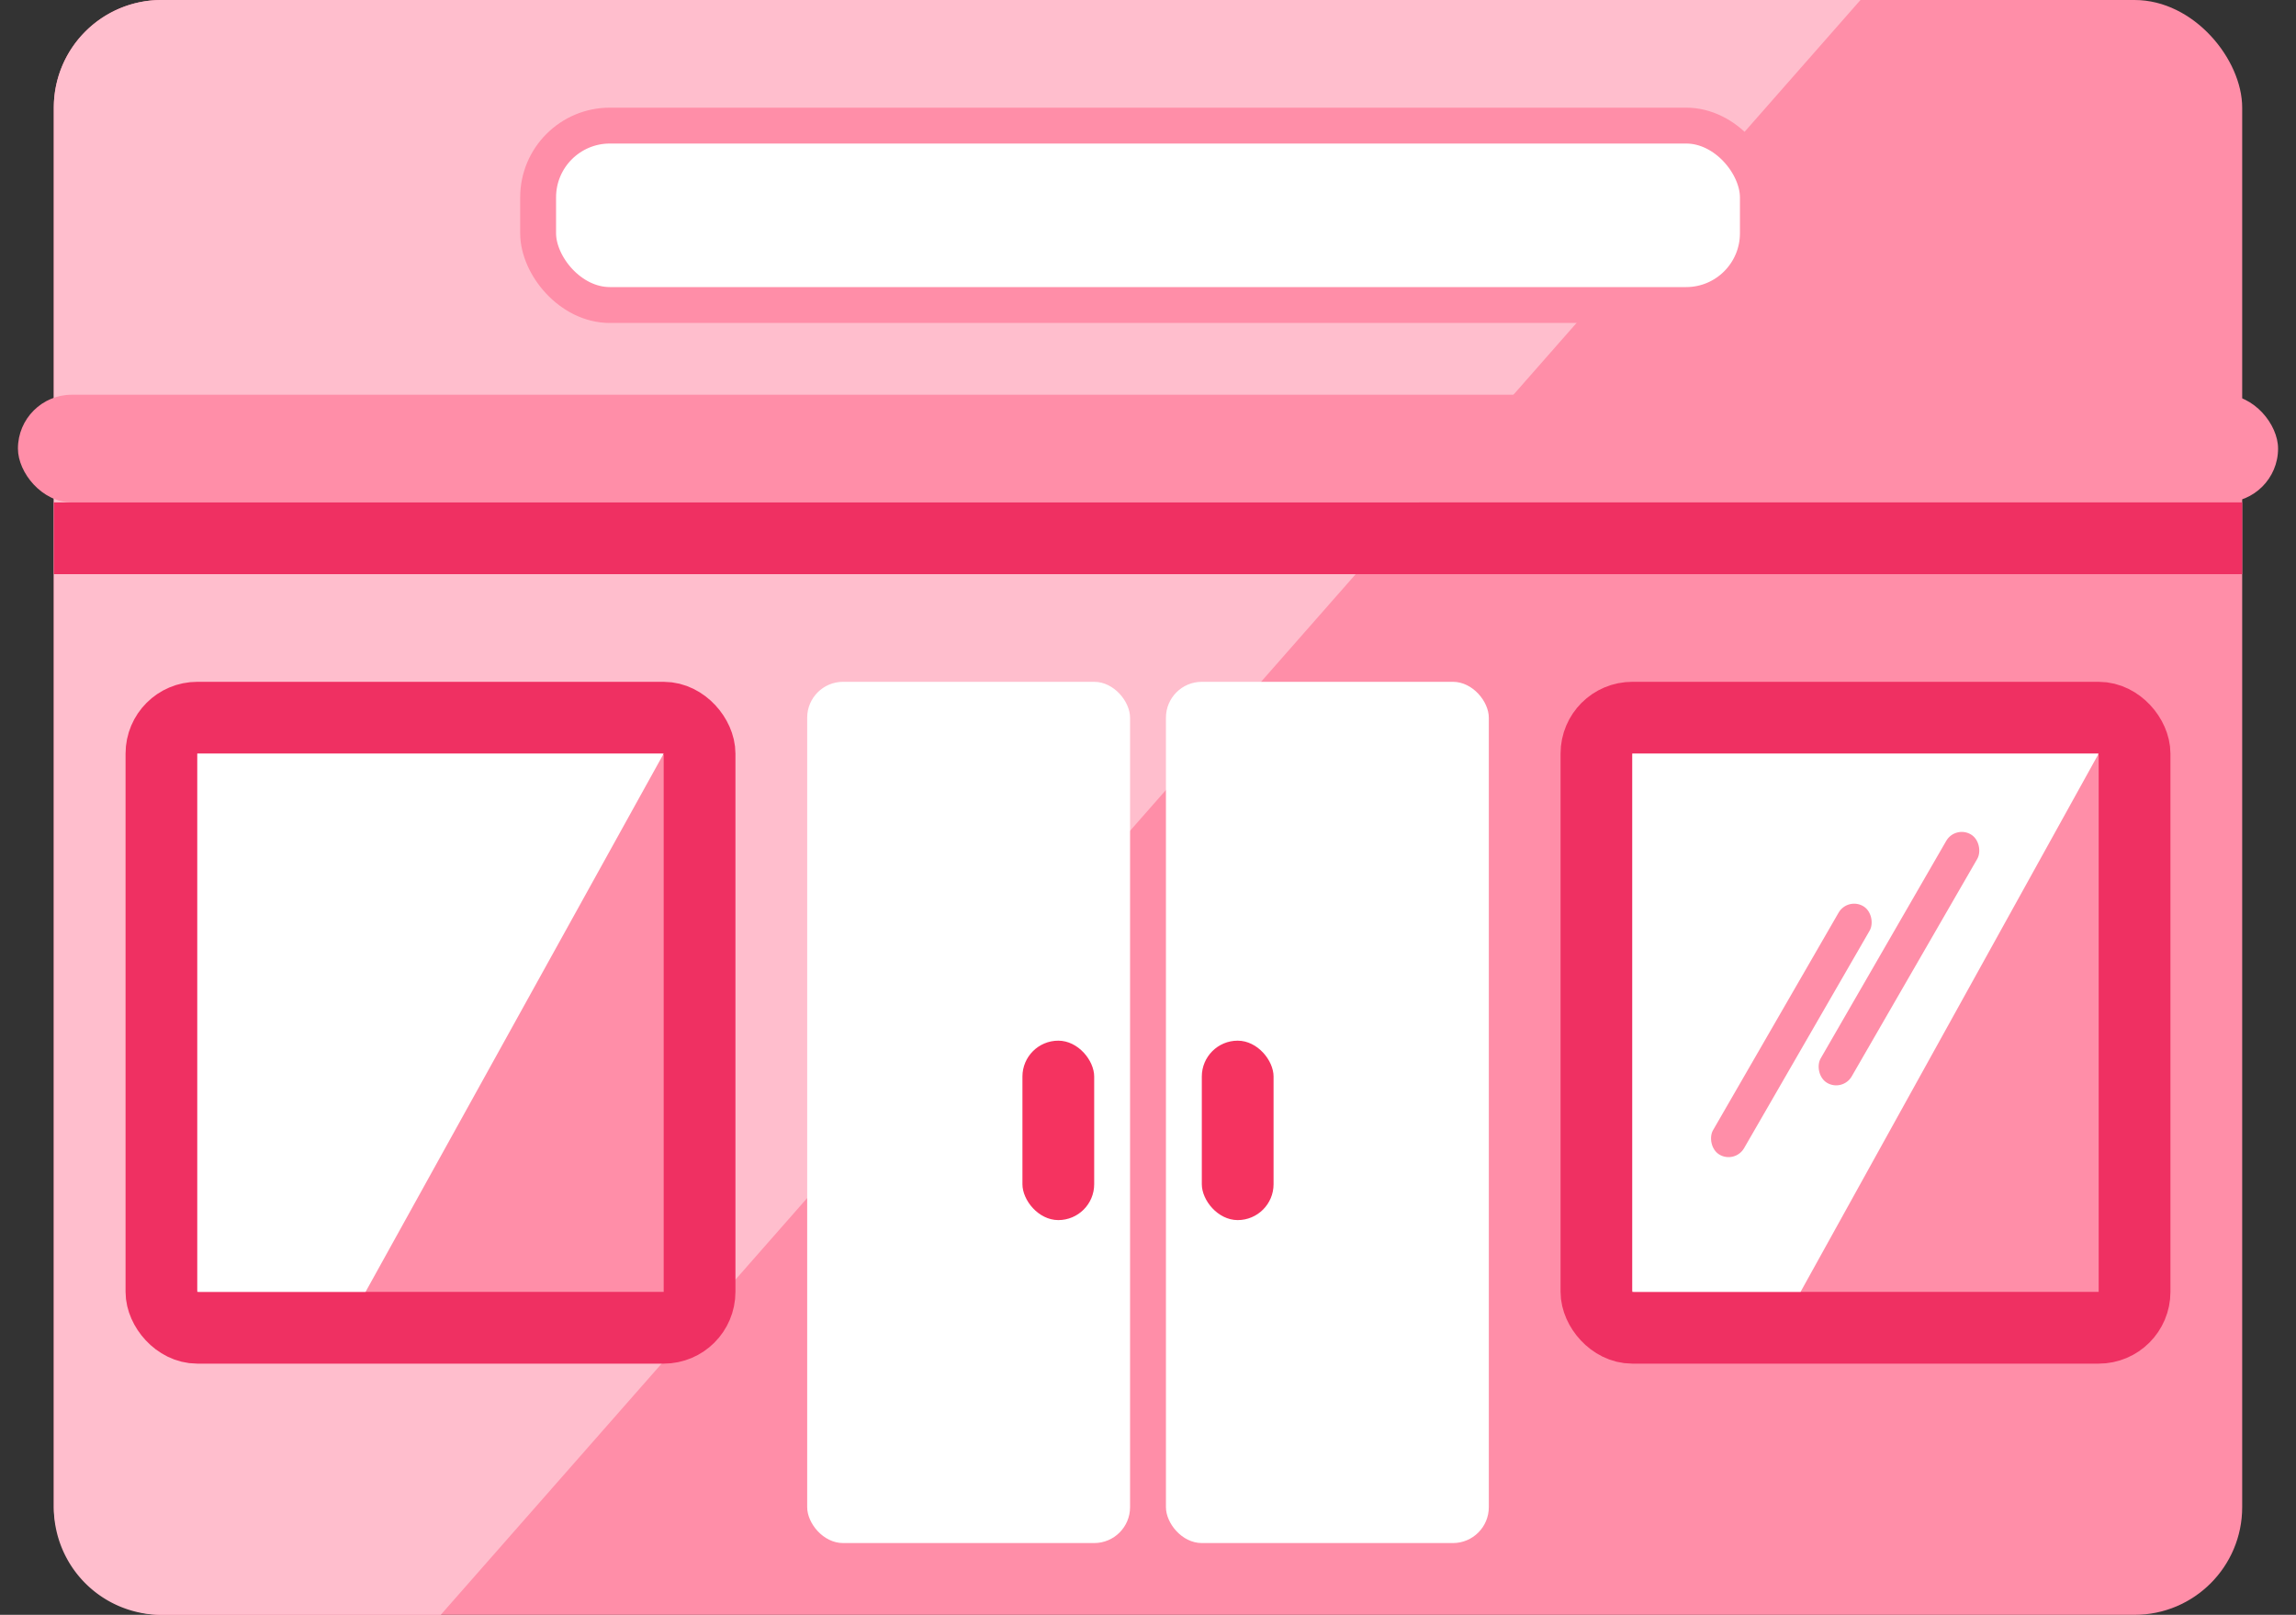 <svg xmlns="http://www.w3.org/2000/svg" width="64" height="45" viewBox="0 0 64 45">
    <rect x="0" y="0" width="64" height="45" fill="#333333" stroke="none"/>
    <g fill="none" fill-rule="nonzero" transform="translate(.5)">
        <rect width="61" height="45" x="1" fill="#FF8EA8" rx="3"/>
        <path fill="#FFBECD" d="M4 0h47.36L11.786 45H4a3 3 0 0 1-3-3V3a3 3 0 0 1 3-3z"/>
        <rect width="15" height="17" x="4" y="20" fill="#FF8EA8" stroke="#EF3062" stroke-width="2" rx="1"/>
        <path fill="#FFF" d="M5 21h13L9.69 36H5z"/>
        <g transform="translate(22 19)">
            <rect width="9" height="24" fill="#FFF" rx="1"/>
            <rect width="9" height="24" x="10" fill="#FFF" rx="1"/>
            <rect width="2" height="5" x="6" y="10" fill="#F53360" rx="1"/>
            <rect width="2" height="5" x="11" y="10" fill="#F53360" rx="1"/>
        </g>
        <rect width="15" height="17" x="44" y="20" fill="#FF8EA8" stroke="#EF3062" stroke-width="2" rx="1"/>
        <rect width="63" height="3" y="11" fill="#FF8EA8" rx="1.5"/>
        <path fill="#EF3062" d="M1 14h61v2H1z"/>
        <path fill="#FFF" d="M45 21h13l-8.31 15H45z"/>
        <rect width="34" height="5" x="14.5" y="3.5" fill="#FFF" stroke="#FF8EA8" rx="2"/>
        <rect width="1" height="8" x="51.933" y="22.714" fill="#FF8EA8" rx=".5" transform="rotate(30 52.433 26.714)"/>
        <rect width="1" height="8" x="48.933" y="24.714" fill="#FF8EA8" rx=".5" transform="rotate(30 49.433 28.714)"/>
    </g>
</svg>

